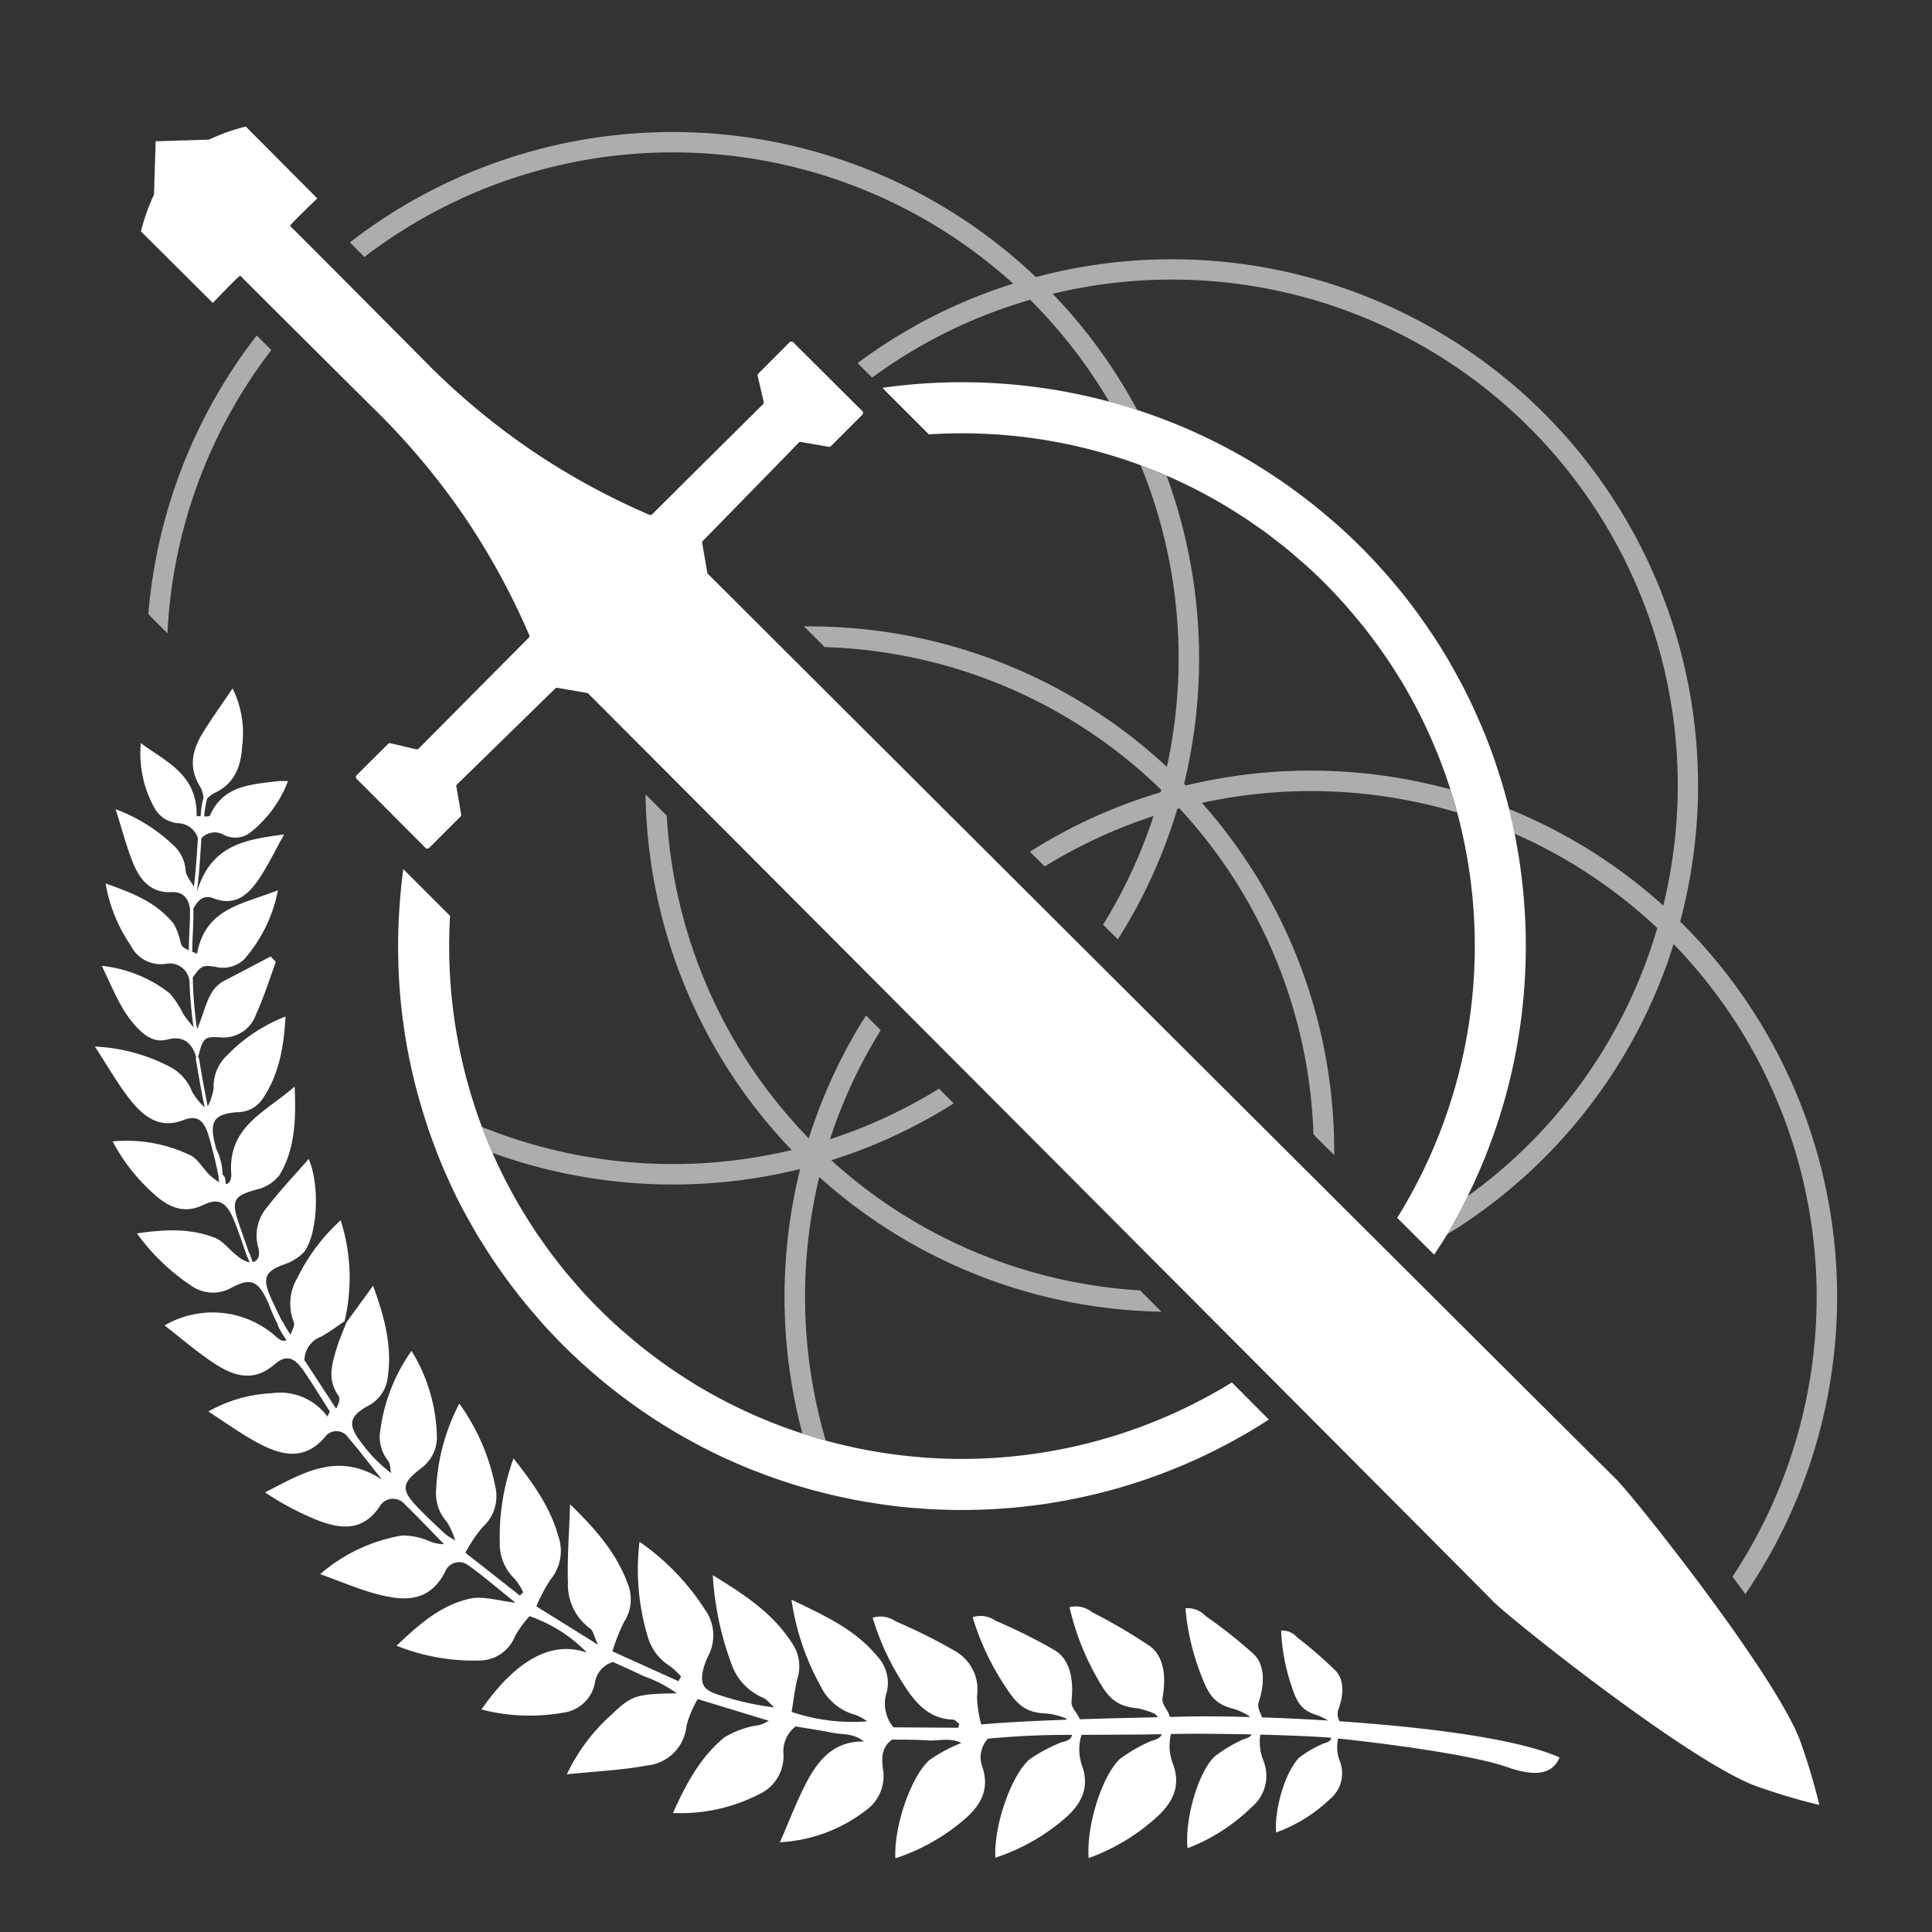 <svg xmlns="http://www.w3.org/2000/svg" viewBox="0 0 200 200">
  <rect x="0" y="0" width="200" height="200" fill="#333333" stroke="none"/>
  <title>highlight_reports</title>
  <g id="Layer_2" data-name="Layer 2">
    <g id="Layer_1-2" data-name="Layer 1">
      <g>
        <path d="M82.113,35.431a.268.268,0,0,0-.379.001l-3.232,3.246a.268.268,0,0,0-.059.289l.604,2.59a.266.266,0,0,1-.059.289c-1.185,1.176-9.193,9.114-11.476,11.394a.258.258,0,0,1-.291.05,73.647,73.647,0,0,1-12.325-6.754A74.045,74.045,0,0,1,43.616,37.026S31.439,24.773,30.029,23.384c-.08-.079,2.818-2.842,2.818-2.842l-7.403-7.441a20.285,20.285,0,0,0-3.808,1.353l-5.523.17-.17,5.523a20.285,20.285,0,0,0-1.353,3.808l7.441,7.403s2.763-2.898,2.842-2.818c1.389,1.41,13.642,13.587,13.642,13.587a74.045,74.045,0,0,1,9.511,11.28,73.647,73.647,0,0,1,6.754,12.325.258.258,0,0,1-.05.291c-2.28,2.283-10.218,10.291-11.394,11.476a.266.266,0,0,1-.289.059l-2.59-.604a.268.268,0,0,0-.289.059l-3.246,3.232a.268.268,0,0,0-.001.379l7.124,7.151a.268.268,0,0,0,.379 0L47.67,84.529a.268.268,0,0,0,.057-.295l-.471-2.744a.267.267,0,0,1,.06-.298c1.218-1.169,9.149-8.927,10.163-9.922a.251.251,0,0,1,.227-.066l3.055.527a.24.24,0,0,1,.138.068c2.627,2.633,91.9,92.135,93.644,93.947,1.76,1.828,20.875,17.034,27.477,19.23a63.774,63.774,0,0,0,6.316,1.872,63.777,63.777,0,0,0-1.872-6.316c-2.197-6.602-17.403-25.717-19.23-27.477-1.812-1.744-91.314-91.017-93.947-93.644a.24.24,0,0,1-.068-.138l-.527-3.055a.251.251,0,0,1,.066-.227c.995-1.014,8.753-8.945,9.922-10.163a.267.267,0,0,1,.298-.06l2.744.471a.268.268,0,0,0,.295-.057L89.265,42.935a.268.268,0,0,0-0-.379Z" style="fill: #fff"/>
        <g>
          <path d="M151.926,123.835a58.289,58.289,0,0,0,4.734-13.638l.023-.102q.232-1.097.42-2.201c.015-.088.03-.176.044-.263q.182-1.086.324-2.177c.008-.064.015-.128.023-.193a58.866,58.866,0,0,0,.427-9.233c-.003-.084-.003-.168-.006-.252-.024-.658-.065-1.315-.111-1.973-.014-.197-.026-.393-.042-.59q-.075-.934-.181-1.866c-.025-.219-.051-.438-.078-.656-.077-.62-.161-1.24-.258-1.858-.03-.189-.064-.377-.095-.567-.109-.655-.223-1.309-.354-1.961l0,0c-.172-.855-.36-1.706-.571-2.554l-0-0c-.005-.02-.011-.04-.016-.061q-.247-.989-.531-1.97c-.105-.365-.217-.728-.329-1.091q-.202-.655-.42-1.306c-.114-.34-.224-.68-.344-1.018q-.364-1.023-.766-2.035c-.124-.312-.256-.621-.386-.931q-.299-.713-.617-1.421c-.132-.293-.262-.588-.399-.879q-.487-1.036-1.014-2.056c-.125-.24-.257-.477-.385-.716q-.423-.788-.872-1.566c-.14-.242-.278-.485-.422-.725-.415-.696-.843-1.385-1.29-2.066-.101-.154-.209-.306-.311-.46q-.579-.864-1.192-1.712c-.143-.198-.286-.396-.432-.592-.509-.686-1.03-1.366-1.574-2.033-.059-.072-.121-.143-.18-.215q-.755-.92-1.556-1.813-.228-.255-.458-.509c-.599-.656-1.209-1.306-1.843-1.94-.013-.013-.027-.024-.039-.037-.773-.771-1.564-1.511-2.368-2.23-.246-.221-.5-.428-.749-.643-.591-.51-1.185-1.012-1.791-1.493-.273-.217-.549-.427-.825-.639q-.927-.712-1.876-1.383-.37-.261-.742-.516-1.098-.749-2.222-1.442c-.149-.092-.297-.188-.447-.279a58.237,58.237,0,0,0-12.098-5.532q-1.445-.469-2.907-.862a58.881,58.881,0,0,0-23.475-1.435l.165.164c.025.025.041.054.064.079l4.579,4.579a53.388,53.388,0,0,1,21.925,3.194l.004.001 0.0 0a52.778,52.778,0,0,1,4.872,2.087l.049.024q1.054.517,2.088,1.081c.055.03.11.062.165.092.65.359,1.296.729,1.934,1.118.108.065.214.134.321.201.586.362,1.168.732,1.742,1.119.175.117.345.242.519.361.507.351,1.013.704,1.511,1.074.256.19.505.392.758.587.414.32.83.636,1.236.97.369.303.729.622,1.091.937.287.249.58.49.863.746q.973.881,1.913,1.818c.012.012.023.025.035.037.706.708,1.383,1.433,2.041,2.17.202.227.394.459.591.688.467.542.926,1.088,1.368,1.644.199.25.392.503.585.756q.658.859,1.276,1.738c.154.22.309.439.46.66q.719,1.057,1.381,2.14c.063.103.13.204.192.307a53.29,53.29,0,0,1-.441,55.554q1.961,1.955,3.828,3.815c.454-.695.914-1.388,1.335-2.097.769-1.294,1.471-2.617,2.131-3.954Z" style="fill: #fff"/>
          <path d="M127.525,143.109a53.287,53.287,0,0,1-55.451.271c-.138-.083-.273-.172-.411-.256q-1.02-.63-2.017-1.309c-.226-.154-.451-.312-.675-.47q-.861-.608-1.702-1.255c-.252-.193-.504-.385-.753-.583-.549-.438-1.089-.893-1.625-1.355-.228-.196-.459-.386-.684-.587-.73-.652-1.448-1.323-2.148-2.023-.013-.013-.027-.025-.04-.037q-.934-.934-1.809-1.903c-.244-.269-.473-.547-.71-.82-.324-.373-.652-.743-.964-1.123-.313-.381-.61-.77-.911-1.157-.213-.274-.431-.545-.637-.823-.345-.463-.675-.934-1.004-1.405-.14-.203-.285-.403-.422-.607-.362-.535-.708-1.077-1.047-1.622-.087-.14-.176-.278-.261-.419q-.548-.898-1.055-1.813c-.047-.085-.095-.169-.142-.255q-.54-.981-1.034-1.98c-.019-.039-.038-.077-.057-.115q-.518-1.051-.988-2.119l-.002-.004 0.0 0q-.584-1.33-1.091-2.685l-0-0-.001-.004a53.378,53.378,0,0,1-3.295-21.841l-4.793-4.793-.047-.047-.001.011c-.141,1.031-.25,2.066-.335,3.101-.014.167-.024.333-.036.5q-.099,1.332-.138,2.667-.009.308-.015.616-.024,1.323.012,2.645c.004.18.006.359.012.538.036,1.012.095,2.023.184,3.032.003.034.004.067.007.101a58.817,58.817,0,0,0,.927,6.386c.037.184.081.366.12.55q.264,1.249.581,2.488c.07.273.146.546.22.818q.304,1.114.653,2.217c.092.293.185.586.282.878.246.738.511,1.471.787,2.2.099.262.193.526.296.786q.518,1.312,1.104,2.602c.046.101.086.204.132.305q.67,1.457,1.426,2.882c.105.2.222.394.33.592.395.726.801,1.446,1.229,2.158.187.311.385.618.578.927.373.594.754,1.184,1.15,1.767.226.333.458.664.691.993q.594.836,1.222,1.656c.246.321.491.643.744.961.456.571.93,1.132,1.411,1.69.234.271.459.546.698.814.714.799,1.45,1.586,2.217,2.353.014.014.026.028.039.041.671.671,1.356,1.318,2.051,1.95.22.199.445.388.666.583.481.424.964.844,1.455,1.249.271.224.547.439.821.657.453.36.909.716,1.37,1.061.294.22.591.436.889.65q.684.491,1.379.96c.302.204.604.408.909.605.478.31.96.608,1.445.902.296.18.59.363.888.537.54.315,1.086.614,1.633.909.247.134.492.276.741.405q1.182.617,2.386,1.178c.207.096.419.182.627.276.605.272,1.211.54,1.824.791.332.136.668.261,1.002.39.494.192.988.382,1.485.56.371.132.745.257,1.118.382.466.156.932.308,1.401.451q.588.18,1.179.348c.455.129.912.251,1.369.368.404.104.809.208,1.215.303.454.107.911.203,1.367.298.409.086.818.176,1.229.253.462.087.926.159,1.39.234.539.088,1.079.174,1.62.246.68.091,1.361.177,2.043.245.476.047.954.077,1.431.112.39.029.779.063,1.169.084.491.026.982.04,1.473.054.376.011.752.023,1.127.027.501.005,1.002 0,1.503-.007q.543-.008,1.086-.026.77-.026,1.539-.071c.341-.021.681-.047,1.022-.073.532-.041,1.064-.084,1.595-.14.297-.031.593-.071.89-.106.572-.069,1.145-.137,1.716-.223.128-.019.254-.044.382-.064a58.588,58.588,0,0,0,6.335-1.361c.21-.057.42-.11.629-.169.582-.166,1.161-.347,1.739-.531.25-.08.5-.158.75-.241.565-.189,1.127-.388,1.687-.595q.377-.139.752-.284c.563-.216,1.123-.439,1.681-.674.229-.096.457-.198.685-.297.578-.252,1.155-.508,1.726-.779.156-.074.31-.154.465-.23a57.875,57.875,0,0,0,6.184-3.483l.005-.003Q129.492,145.083,127.525,143.109Z" style="fill: #fff"/>
        </g>
        <g style="opacity: 0.6">
          <path d="M26.576,34.73A54.31,54.31,0,0,0,15.357,63.579l1.978,1.978A52.232,52.232,0,0,1,28.088,36.236C27.569,35.72,27.062,35.215,26.576,34.73Z" style="fill: #fff"/>
          <path d="M66.825,82.236a54.312,54.312,0,0,0,15.128,36.815A52.738,52.738,0,0,1,49.884,116.655l0.0 0q.508,1.355,1.091,2.685A54.894,54.894,0,0,0,82.833,121.016a54.925,54.925,0,0,0,.235,27.39l2.413.726a52.801,52.801,0,0,1-.669-27.288,54.297,54.297,0,0,0,35.412,13.942q-1.092-1.095-2.198-2.205a52.143,52.143,0,0,1-31.973-13.472A54.199,54.199,0,0,0,98.729,114.226q-.763-.764-1.523-1.527a52.054,52.054,0,0,1-11.285,5.233,52.001,52.001,0,0,1,5.25-11.285l-1.524-1.528a54.214,54.214,0,0,0-5.92,12.728,52.179,52.179,0,0,1-14.704-33.408Q67.886,83.299,66.825,82.236Z" style="fill: #fff"/>
          <path d="M159.837,42.782a54.534,54.534,0,0,0-52.599-14.098,54.582,54.582,0,0,0-71.018-3.593c.484.485.988.991,1.504,1.509a52.477,52.477,0,0,1,67.16,2.764,54.047,54.047,0,0,0-16.106,8.226l1.504,1.498a52.023,52.023,0,0,1,16.359-8.053c.019.019.038.035.057.054a52.313,52.313,0,0,1,8.123,10.494q1.46.392,2.901.861l-0-0A54.292,54.292,0,0,0,108.976,30.415a52.368,52.368,0,0,1,63.206,63.333,54.134,54.134,0,0,0-15.958-9.995l0.0 0c.211.847.399,1.699.571,2.554a52.065,52.065,0,0,1,14.764,9.765,52.245,52.245,0,0,1-19.633,27.763c-.66,1.338-1.362,2.66-2.131,3.954l0-0a54.282,54.282,0,0,0,23.46-30.053,52.465,52.465,0,0,1,6.095,65.475q.664.897,1.325,1.81A54.58,54.58,0,0,0,174.248,95.709c-.104-.104-.214-.2-.319-.303A54.535,54.535,0,0,0,159.837,42.782Z" style="fill: #fff"/>
          <path d="M83.23,64.846c.683.681,1.396,1.392,2.15,2.144a52.166,52.166,0,0,1,34.835,14.78q-.033.123-.066.245a54.152,54.152,0,0,0-13.531,6.155q.761.76,1.531,1.527a52.205,52.205,0,0,1,11.265-5.222,52.207,52.207,0,0,1-5.224,11.245l1.53,1.525a54.158,54.158,0,0,0,6.153-13.504c.073-.02.147-.04.22-.06a52.136,52.136,0,0,1,13.873,33.751q1.083,1.08,2.15,2.143A54.308,54.308,0,0,0,124.423,83.116a52.773,52.773,0,0,1,26.42.991l-.703-2.391a54.909,54.909,0,0,0-27.389-.4c-.058-.06-.115-.12-.173-.18a54.872,54.872,0,0,0-1.813-31.888c-.886-.385-1.78-.749-2.682-1.083l-0-0a52.707,52.707,0,0,1,2.711,31.225A54.303,54.303,0,0,0,83.23,64.846Z" style="fill: #fff"/>
        </g>
        <path d="M138.673,178.187a1.546,1.546,0,0,1-.164-1.1c.565-1.515.723-3.138-.28-4.166a42.982,42.982,0,0,0-3.932-3.406,2.057,2.057,0,0,0-1.673-.718,20.406,20.406,0,0,0,1.144,5.945c.53,1.572,1.019,2.373,2.664,2.837a7.436,7.436,0,0,1,1.054.531c-2.384-.149-4.702-.257-6.845-.327-.184-.583-.521-1.01-.342-1.566.602-1.867.705-3.841-.565-5.032a52.093,52.093,0,0,0-4.95-3.912,2.496,2.496,0,0,0-2.066-.78,24.76,24.76,0,0,0,1.71,7.141c.727,1.876,1.363,2.819,3.382,3.292a7.238,7.238,0,0,1,1.519.729,1.233,1.233,0,0,1,.087.09c-2.77-.075-5.189-.086-6.975-.041-.428.011-.876.022-1.334.033-.241-.839-.889-1.275-.756-2.028.368-2.102.181-4.245-1.367-5.338a56.774,56.774,0,0,0-5.923-3.471,2.716,2.716,0,0,0-2.344-.529,26.957,26.957,0,0,0,2.918,7.438c1.067,1.912,1.894,2.833,4.141,3.038a7.861,7.861,0,0,1,1.747.557.771.771,0,0,1,.31.361c-2.491.058-5.287.124-8.05.213-.309-.769-.937-1.164-.858-1.9.226-2.122-.103-4.248-1.721-5.234a56.789,56.789,0,0,0-6.142-3.067,2.717,2.717,0,0,0-2.375-.371,26.942,26.942,0,0,0,3.409,7.226c1.192,1.837,2.079,2.7,4.334,2.755a7.877,7.877,0,0,1,1.78.44.753.753,0,0,1,.244.196c-3.287.117-6.443.271-8.881.492a12.457,12.457,0,0,1-.434-2.936,4.584,4.584,0,0,0-2.282-4.673,56.791,56.791,0,0,0-6.142-3.067,2.717,2.717,0,0,0-2.375-.371,26.941,26.941,0,0,0,3.409,7.226c1.192,1.837,2.64,3.261,4.895,3.316.216.005.438.286.658.44l-.1.406c-2.279-.015-4.558-.03-6.712-.044a3.812,3.812,0,0,1-.68-3.679,4.054,4.054,0,0,0-.974-3.656c-2.368-2.856-5.504-4.234-8.902-5.88a25.995,25.995,0,0,0,2.982,8.885,5.664,5.664,0,0,0,3.66,3.051,4.58,4.58,0,0,1,1.187.66,19.75,19.75,0,0,1-7.815-.976c.219-1.3.331-2.395.598-3.441a4.236,4.236,0,0,0-.442-3.516c-2.024-3.221-4.976-5.147-8.314-7.198a31.474,31.474,0,0,0,1.915,9.148,5.908,5.908,0,0,0,3.257,3.532c.442.173.786.662,1.175,1.007a28.897,28.897,0,0,1-5.982-1.383c-1.382-.458-1.695-1.139-1.347-2.593a6.843,6.843,0,0,1,.551-1.431,4.583,4.583,0,0,0-.381-4.72,24.907,24.907,0,0,0-6.774-7.017,24.02,24.02,0,0,0,.836,9.769,5.267,5.267,0,0,0,2.297,3.089,7.595,7.595,0,0,1,1.164,1.092l-.277.48c-2.18-.986-4.36-1.972-6.827-3.088a19.935,19.935,0,0,1,1.208-3.045,4.294,4.294,0,0,0,.369-3.975c-1.156-3.122-3.206-5.526-5.96-8.211-.099,3.084-.302,5.587-.22,8.093a5.617,5.617,0,0,0,2.313,4.791c.292.197.374.754.788,1.657-2.357-1.468-4.222-2.629-6.37-3.965a16.254,16.254,0,0,1,1.481-2.803,4.602,4.602,0,0,0,.814-4.391c-.822-3.005-2.565-5.468-4.659-8.123a23.474,23.474,0,0,0-1.423,8.706,5.008,5.008,0,0,0,1.555,3.778,6.241,6.241,0,0,1,.871,1.369q-.173.173-.346.345c-1.791-1.409-3.583-2.817-5.641-4.435a15.133,15.133,0,0,1,1.771-2.641,4.301,4.301,0,0,0,1.325-4.211,21.901,21.901,0,0,0-3.723-8.583,21.084,21.084,0,0,0-2.397,8.829,4.414,4.414,0,0,0,1.107,3.414,7.619,7.619,0,0,1,.851,1.912,9.218,9.218,0,0,1-1.012-.644c-.882-.833-1.769-1.662-2.621-2.528-1.982-2.011-2.011-2.65.073-4.262a3.974,3.974,0,0,0,1.669-3.519,17.652,17.652,0,0,0-2.618-8.663,18.258,18.258,0,0,0-3.218,8.143,3.947,3.947,0,0,0,.788,3.227c.248.291.216.847.313,1.281a15.271,15.271,0,0,1-3.107-3.183c-1.359-1.77-1.266-2.623.583-3.703a3.804,3.804,0,0,0,2.115-2.643c.596-3.308-.195-6.429-1.458-9.863-1.095,1.507-1.924,2.648-2.753,3.788-.333.868-.718,1.717-.989,2.609-.499,1.64-1.043,3.287.16,4.984.195.275.073.793-.244,1.334-1.117-1.709-2.234-3.417-3.279-5.014a2.642,2.642,0,0,1,1.725-2.428c.846-.464,1.622-1.059,2.429-1.596a19.562,19.562,0,0,0-.4-10.455A19.736,19.736,0,0,0,30.754,132.349a5.174,5.174,0,0,0-.344,4.51c.139.325-.15.838-.33,1.302l-.002-.003c-.022-.032-.044-.063-.066-.095-.051-.075-.1-.15-.15-.225q-.283-.439-.527-.902a.571.571,0,0,0-.129-.157c-.441-.88-.878-1.763-1.265-2.667-.775-1.815-.421-2.486,1.281-3.153a5.249,5.249,0,0,0,2.228-1.319c1.433-1.797,1.685-6.993.501-9.665-1.49,1.713-2.972,3.277-4.292,4.983a4.498,4.498,0,0,0-.941,4.127c.22.761.092,1.404-.558,1.574l-.015-.042q-.157-.439-.314-.877a.397.397,0,0,0-.097-.146.145.145,0,0,0-.006-.049c-.312-.916-.638-1.828-.953-2.743-.879-2.555-.608-2.983,1.76-3.656a4.197,4.197,0,0,0,2.395-1.496c1.553-2.57,1.74-5.533,1.57-9.164-3.16,2.742-6.918,4.141-6.561,9.063.032.43-.12.965-.555,1.041-.009-.055-.02-.11-.027-.166l-.009-.061c-.005-.061-.011-.122-.016-.183a.872.872,0,0,0-.115-.391.673.673,0,0,0-.175-.188,6.365,6.365,0,0,0-.652-2.667c-.791-2.759-.381-3.616,2.207-3.802a3.113,3.113,0,0,0,2.529-1.292c1.707-2.451,2.247-5.312,2.433-8.607a16.898,16.898,0,0,0-6.003,3.965,4.432,4.432,0,0,0-1.438,3.428,5.788,5.788,0,0,1-.615,1.909c-.324-1.626-.625-3.257-.889-4.893a.317.317,0,0,0-.108-.191c.496-1.99.622-2.173,2.293-2.065a3.554,3.554,0,0,0,3.7-2.364c.806-1.748,1.383-3.62,2.059-5.439q-.271-.286-.543-.571c-1.582.829-3.157,1.674-4.748,2.484-1.821.927-1.965,3.024-2.863,5.04a40.027,40.027,0,0,1-.445-5.358c.877-1.236,1.022-1.293,2.384-1.088a3.133,3.133,0,0,0,2.963-.817,15.15,15.15,0,0,0,3.464-7.114c-3.706,1.469-7.49,1.837-8.373,6.568-.186-.076-.347-.143-.491-.203-.011-1.461.155-2.913.108-4.377a.302.302,0,0,0-.009-.068c.519-.974,1.119-1.465,2.088-1.091,2.277.879,3.641-.393,4.76-2.069.866-1.295,1.551-2.727,2.562-4.538-4.112.543-7.557,1.087-9.035,5.945l-.003-.006c.26-1.831.347-3.698.473-5.548a1.88,1.88,0,0,1,2.294-.363,2.556,2.556,0,0,0,2.814-.265,12.417,12.417,0,0,0,3.86-5.294c-.57.011-.89-.012-1.201.028-2.692.352-5.505.437-6.88,3.531-.05.112-.298.119-.598.107a8.995,8.995,0,0,1,.323-1.882,3.585,3.585,0,0,1,.788-.565c1.939-.908,2.692-2.612,2.81-4.743a10.48,10.48,0,0,0-.982-6.06c-1.136,1.683-2.164,3.096-3.079,4.589-1.066,1.741-1.549,3.578-.266,5.605a3.144,3.144,0,0,1,.333,1.104,9.372,9.372,0,0,0-.296,1.934c-.141-.006-.282-.01-.41-.005.072-4.348-3.138-5.598-5.784-7.568a11.625,11.625,0,0,0,1.418,6.72,3.08,3.08,0,0,0,2.489,1.577,2.197,2.197,0,0,1,2.002,1.546c-.111,1.674-.199,3.359-.418,5.017-.474-.778-.84-1.232-.852-1.676a3.901,3.901,0,0,0-1.388-2.72,17.295,17.295,0,0,0-5.859-3.617c.699,2.187,1.14,3.936,1.817,5.586.737,1.798,1.884,3.109,4.007,2.995.933-.05,1.682.41,1.869,1.7.041,1.443-.119,2.874-.109,4.315-.706-.312-.733-.416-.875-.849a6.116,6.116,0,0,0-.706-1.9c-1.816-2.252-4.279-3.186-7.04-4.161A16.172,16.172,0,0,0,13.543,97.89a3.462,3.462,0,0,0,3.616,1.889,2.057,2.057,0,0,1,2.459,1.77,40.877,40.877,0,0,0,.422,4.814c-.438-.549-.769-.946-1.057-1.372a10.074,10.074,0,0,0-1.383-2.134,13.668,13.668,0,0,0-7.067-2.874c1.204,2.457,1.995,4.662,3.653,6.389.881.918,1.84,1.578,3.125,1.242,1.511-.394,2.517.174,3,1.816a.21.21,0,0,0-.039.193c.271,1.674.579,3.343.912,5.007a6.657,6.657,0,0,1-1.3-1.62,4.902,4.902,0,0,0-2.4-2.631,18.664,18.664,0,0,0-7.659-2.04c1.353,2.074,2.334,3.819,3.543,5.371,1.45,1.863,3.115,3.215,5.637,2.235,1.325-.515,2.045-.043,2.526,1.41a45.813,45.813,0,0,1,1.098,4.454.403.403,0,0,0-.009.075c.012.171.044.337.069.505a7.746,7.746,0,0,1-1-.761c-.659-.657-1.169-1.594-1.927-2.007a15.19,15.19,0,0,0-8.1-1.464,19.184,19.184,0,0,0,4.179,5.361c1.549,1.427,3.153,2.214,5.232,1.205,1.571-.763,2.384-.239,3.128,1.543.493,1.178.876,2.403,1.433,3.959.003-.02.005-.036.009-.055q.093.26.187.52a3.166,3.166,0,0,1-1.25-.667c-.803-.597-1.464-1.548-2.331-1.886-2.551-.997-5.164-.881-8.071-.455a21.73,21.73,0,0,0,5.556,5.368,3.883,3.883,0,0,0,4.229.254c2.065-1.097,2.795-.697,3.846,1.653a19.56,19.56,0,0,0,.94,2.138,1.055,1.055,0,0,0,.106.326,11.564,11.564,0,0,0,.799,1.298c-.411.237-.825-.107-1.231-.486a9.864,9.864,0,0,0-11.382-1.025c1.711,1.329,3.279,2.69,4.976,3.825,2.092,1.399,4.185,2.128,6.397.211,1.249-1.083,2.074-.726,3.086.76.917,1.344,1.763,2.739,2.641,4.111q-.124.263-.247.526a6.082,6.082,0,0,0-5.8-2.412,14.701,14.701,0,0,0-6.528,1.89c1.815,1.171,3.275,2.225,4.827,3.088,2.52,1.405,5.019,2.15,7.231-.425a1.462,1.462,0,0,1,2.408.009c1.213,1.419,2.343,2.916,3.509,4.38-4.603-3.011-8.283-.622-12.103,1.321a29.435,29.435,0,0,0,5.18,2.78c2.481,1.006,4.86,1.368,6.66-1.282a1.591,1.591,0,0,1,2.612-.279c1.388,1.345,2.718,2.756,4.072,4.14a4.042,4.042,0,0,1-1.696-.389,7.121,7.121,0,0,0-2.649-.508,17.356,17.356,0,0,0-8.472,4.001c2.131.768,3.83,1.498,5.579,1.983,2.87.796,5.633,1.099,7.335-2.192a1.557,1.557,0,0,1,2.324-.771c1.657,1.169,3.205,2.519,4.974,3.934-1.792-.193-3.317-.713-4.656-.427-2.934.625-5.217,2.55-7.646,4.883a21.418,21.418,0,0,0,8.577,1.529,3.957,3.957,0,0,0,3.678-2.511,11.613,11.613,0,0,1,1.498-2.075,15.07,15.07,0,0,1,5.944,3.765c-4.489-1.563-8.288,2.124-10.914,5.892a19.857,19.857,0,0,0,8.398.342,3.864,3.864,0,0,0,3.329-2.979,2.655,2.655,0,0,1,1.89-2.278c.998.458,2.083.931,3.149,1.452a13.891,13.891,0,0,1,3.458,1.788c-4.235.078-4.628.175-6.827,2.27a19.449,19.449,0,0,0-4.556,6.116c3.079-.319,5.72-.432,8.287-.908a4.558,4.558,0,0,0,4.101-4.135,11.103,11.103,0,0,1,1.162-2.743c2.649.807,4.998,1.524,7.346,2.24a2.958,2.958,0,0,1-1.415.516,9.421,9.421,0,0,0-3.143,1.19c-2.478,1.999-3.995,4.809-5.348,7.843a17.736,17.736,0,0,0,8.914-1.941,4.338,4.338,0,0,0,2.527-4.061,3.279,3.279,0,0,1,1.246-2.956c1.237.209,2.474.377,3.698.636,1.103.234,2.306.029,3.371.924-3.167-.061-4.81,1.999-6.069,4.489-.948,1.873-1.709,3.857-2.617,5.937a15.87,15.87,0,0,0,8.901-3.304,4.338,4.338,0,0,0,1.769-4.244c-.155-1.101-.174-2.304.952-3.082,1.186.023,2.425 0,3.662.088,1.114.079,2.273-.325,3.502.263a16.158,16.158,0,0,0-3.311,1.776c-1.977,1.772-3.697,6.994-3.523,10.169a21.068,21.068,0,0,0,7.463-4.308c1.404-1.319,2.264-2.87,1.57-5.07a2.851,2.851,0,0,1,.542-3.008,86.898,86.898,0,0,1,8.703-.391c-.046.369-.325.595-1.096.77a16.153,16.153,0,0,0-3.311,1.776c-1.977,1.772-3.697,6.994-3.523,10.169a21.068,21.068,0,0,0,7.463-4.308c1.404-1.319,2.264-2.87,1.57-5.07a5.027,5.027,0,0,1-.112-3.343c2.783-.016,5.631-.008,8.288-.068-.078.307-.366.515-1.052.691a16.152,16.152,0,0,0-3.26,1.869c-1.926,1.826-3.499,7.095-3.235,10.264a21.067,21.067,0,0,0,7.339-4.516c1.366-1.358,2.183-2.933,1.427-5.112a5.245,5.245,0,0,1-.249-3.214c2.296-.048,5.394-.023,8.357.043-.115.212-.371.375-.892.52a14.849,14.849,0,0,0-2.962,1.775c-1.738,1.713-3.089,6.582-2.79,9.488a19.36,19.36,0,0,0,6.662-4.28,4.196,4.196,0,0,0,1.22-4.722,5.189,5.189,0,0,1-.346-2.759c3.134.079,5.968.201,7.339.327-.033.271-.237.447-.805.594a12.238,12.238,0,0,0-2.466,1.423c-1.456,1.388-2.637,5.384-2.43,7.784a15.964,15.964,0,0,0,5.551-3.437,3.461,3.461,0,0,0,1.07-3.877,4.012,4.012,0,0,1-.202-2.415c4.678.49,13.784,1.665,17.466,2.95,2.024.707,4.544,1.23,5.457-.988C157.043,179.964,147.55,178.789,138.673,178.187Z" style="fill: #fff"/>
      </g>
    </g>
  </g>
</svg>
